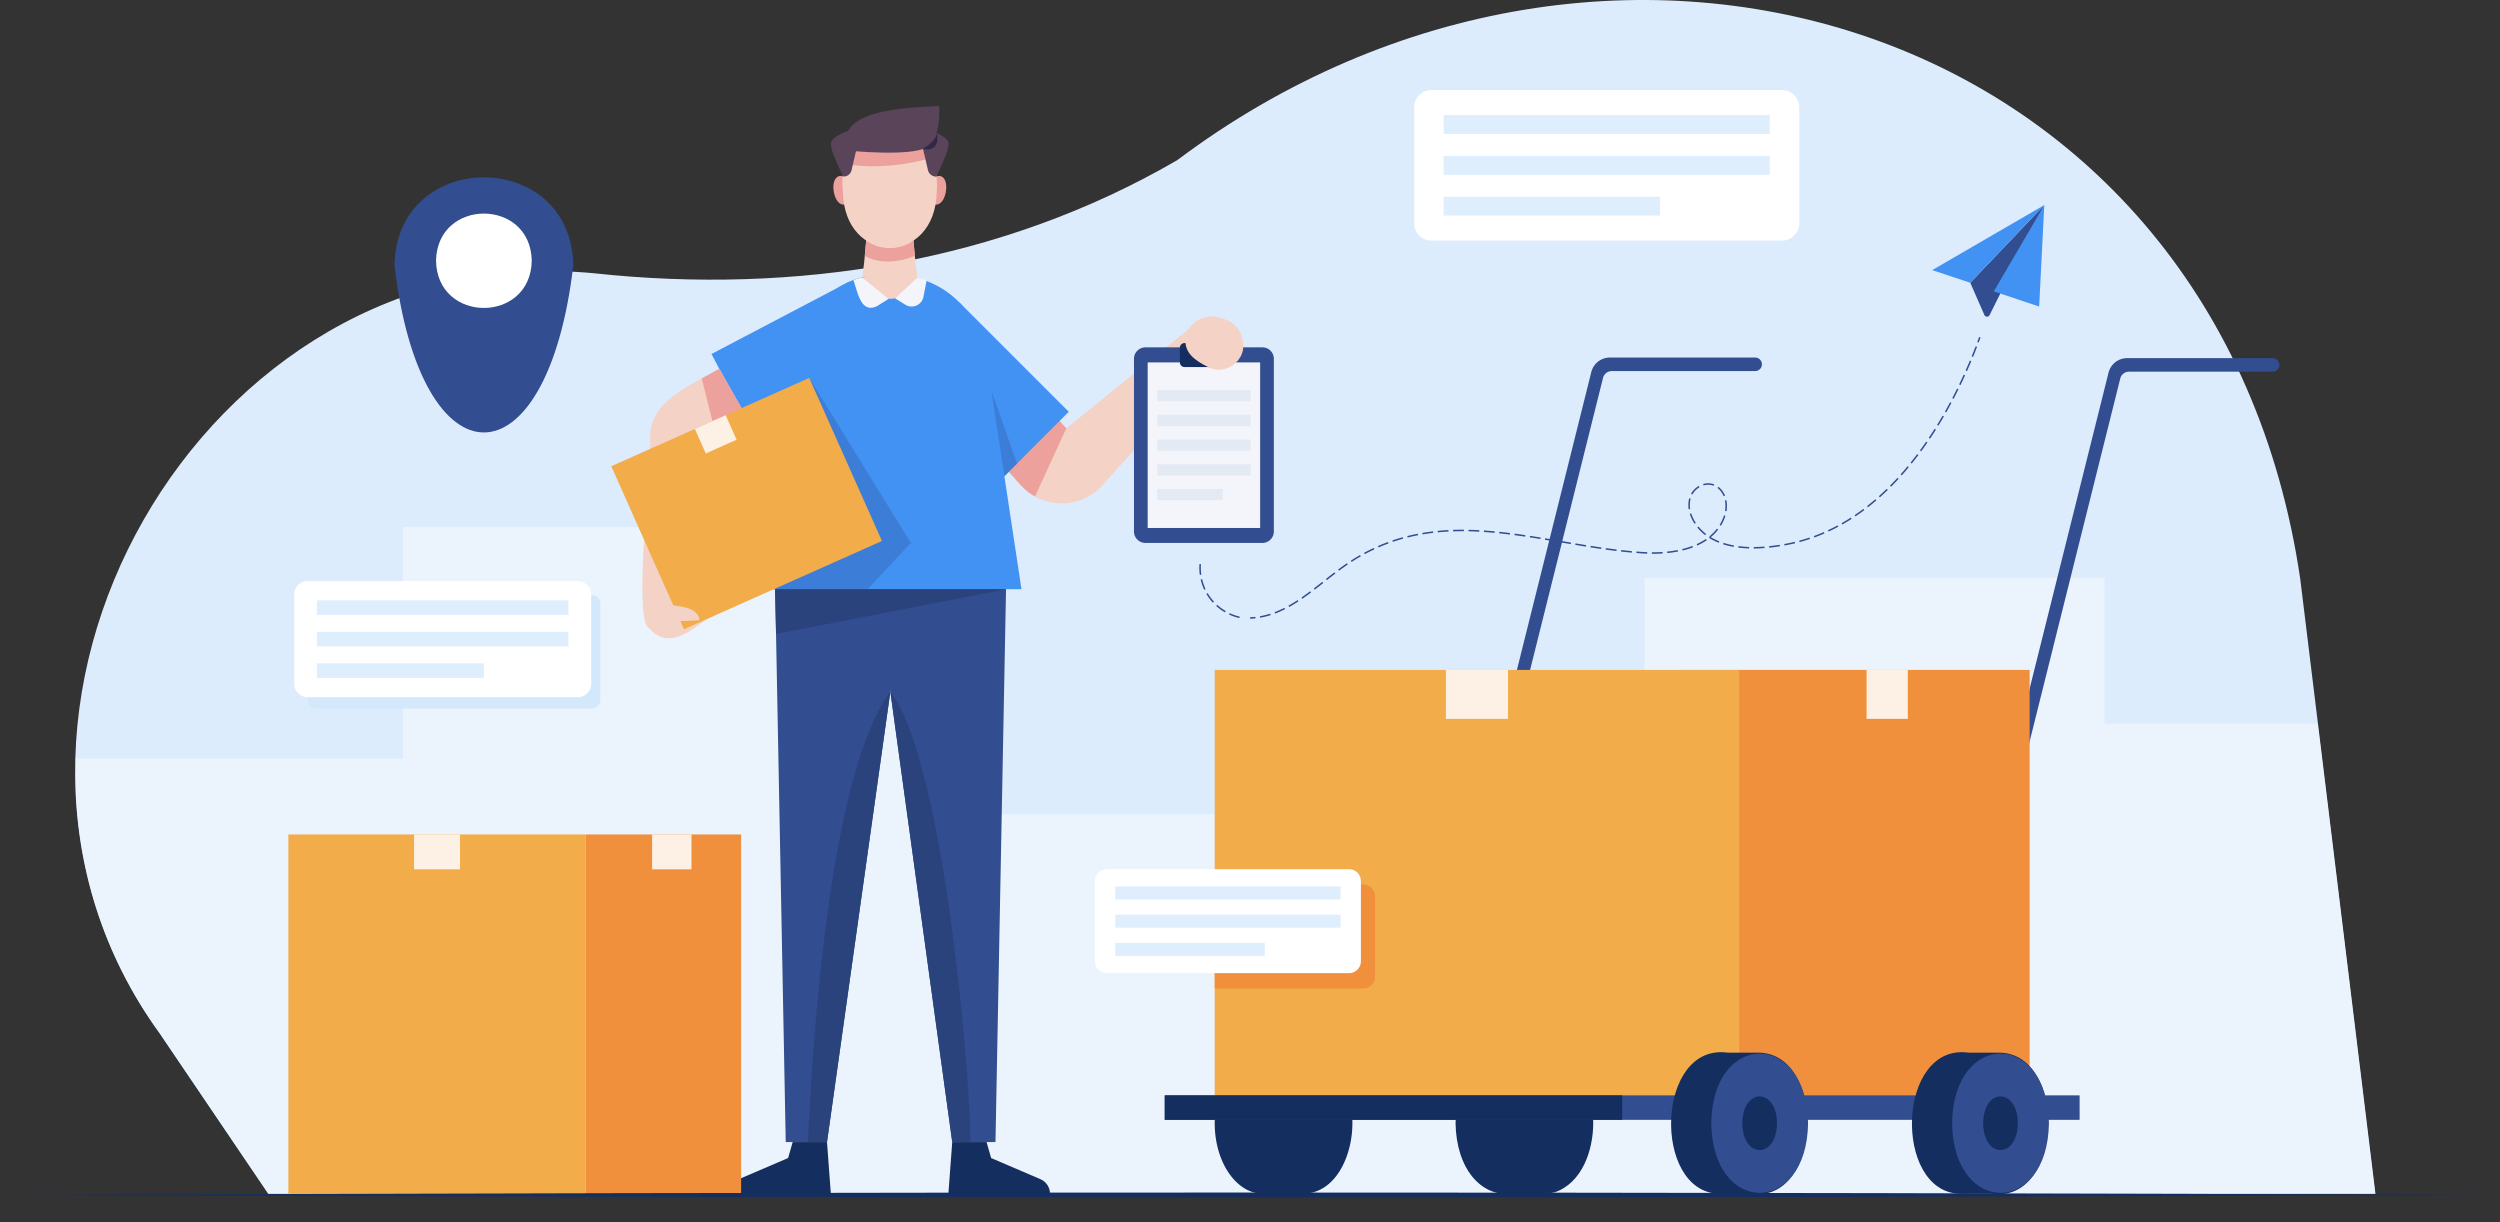 <svg xmlns="http://www.w3.org/2000/svg" xmlns:xlink="http://www.w3.org/1999/xlink" id="transporte-mercancias" width="568.708" height="278" viewBox="0 0 568.708 278"><rect x="0" y="0" width="568.708" height="278" fill="#333333" stroke="none"/><defs><clipPath id="clip-path"><rect id="Rect&#xE1;ngulo_4045" data-name="Rect&#xE1;ngulo 4045" width="568.708" height="278" fill="none"></rect></clipPath><clipPath id="clip-path-3"><path id="Trazado_6486" data-name="Trazado 6486" d="M328.642,36.439c-40.06,23.3-86.911,30.663-132.658,25.726C106.937,53.622,44.7,162.71,97.149,235.058c0,0,24.715,36.509,24.715,36.509H601.219l-17.1-139.823C571.683,47.014,506.129.007,434.59,0,398.8,0,361.531,11.758,328.642,36.439" transform="translate(-77.942 -0.002)" fill="none"></path></clipPath><clipPath id="clip-path-4"><rect id="Rect&#xE1;ngulo_4008" data-name="Rect&#xE1;ngulo 4008" width="540.9" height="158.153" fill="none"></rect></clipPath><clipPath id="clip-path-6"><path id="Trazado_6499" data-name="Trazado 6499" d="M1029.953,361.227l-9.29-10.171L1008.6,362.072c1.418,1.57,9.87,10.769,11.027,12.122a12.488,12.488,0,0,0,18.489.046l26.173-29.053L1058.7,337.9Z" transform="translate(-1008.601 -337.899)" fill="none"></path></clipPath><clipPath id="clip-path-8"><path id="Trazado_6505" data-name="Trazado 6505" d="M668.039,398.094c.542,3.445-3.991,41.7-.276,43.352,4.375,4.98,9.186.9,13.2-2.048l-5.606-.056,5.351-37.608,10.135-6.785-7.082-12.479c-6,3.534-15.857,7.2-15.72,15.623" transform="translate(-666.286 -382.471)" fill="none"></path></clipPath><clipPath id="clip-path-10"><path id="Trazado_6509" data-name="Trazado 6509" d="M802.779,546.731l2.664,139.643h9.391l19.681-139.957Z" transform="translate(-802.779 -546.417)" fill="none"></path></clipPath><clipPath id="clip-path-12"><path id="Trazado_6512" data-name="Trazado 6512" d="M919.157,686.374h9.838l2.664-139.643-31.735-.314Z" transform="translate(-899.923 -546.417)" fill="none"></path></clipPath><clipPath id="clip-path-14"><path id="Trazado_6517" data-name="Trazado 6517" d="M873.8,151.406c.265,17.1,21.1,17.1,21.368,0,.663-8.817-5.122-13.193-10.854-13.192-5.759,0-11.463,4.42-10.514,13.192" transform="translate(-873.699 -138.214)" fill="none"></path></clipPath><clipPath id="clip-path-16"><path id="Trazado_6528" data-name="Trazado 6528" d="M813.46,285.484c-9.593-.353-18.236,9.4-19.43,19.536-.154,1.014-7.829,51.719-7.829,51.719h59.934L838.3,305c-1.915-12.758-10.943-19.732-21.59-19.732a25.3,25.3,0,0,0-3.255.213" transform="translate(-786.201 -285.271)" fill="none"></path></clipPath></defs><g id="Grupo_1403" data-name="Grupo 1403" clip-path="url(#clip-path)"><g id="Grupo_1371" data-name="Grupo 1371" transform="translate(0 0)"><g id="Grupo_1370" data-name="Grupo 1370" clip-path="url(#clip-path)"><path id="Trazado_6484" data-name="Trazado 6484" d="M121.864,271.567H601.219l-17.1-139.823C565.462,4.63,427.28-37.582,328.641,36.439c-40.06,23.3-86.911,30.663-132.658,25.726C106.936,53.622,44.7,162.71,97.148,235.058c0,0,24.715,36.509,24.715,36.509" transform="translate(-60.846 -0.002)" fill="#dcecfd"></path></g></g><g id="Grupo_1376" data-name="Grupo 1376" transform="translate(17.095 0)"><g id="Grupo_1375" data-name="Grupo 1375" clip-path="url(#clip-path-3)"><g id="Grupo_1374" data-name="Grupo 1374" transform="translate(0.132 119.847)" opacity="0.7"><g id="Grupo_1373" data-name="Grupo 1373"><g id="Grupo_1372" data-name="Grupo 1372" clip-path="url(#clip-path-4)"><path id="Trazado_6485" data-name="Trazado 6485" d="M78.545,702.91V599.153h74.41V546.417H285.334V611.8H435.461V558.021H540.049v33.192h79.4V704.57Z" transform="translate(-78.545 -546.417)" fill="#f1f8fe"></path></g></g></g></g></g><g id="Grupo_1378" data-name="Grupo 1378" transform="translate(0 0)"><g id="Grupo_1377" data-name="Grupo 1377" clip-path="url(#clip-path)"><path id="Trazado_6487" data-name="Trazado 6487" d="M1542.793,370.828h-33.039a4.357,4.357,0,0,0-4.227,3.3l-40.712,163.044,3,0,40.379-161.708a2.052,2.052,0,0,1,1.99-1.555h32.611a1.543,1.543,0,1,0,0-3.086" transform="translate(-1143.533 -289.494)" fill="#324d90"></path><path id="Trazado_6488" data-name="Trazado 6488" d="M2079.3,371.441h-33.093a4.357,4.357,0,0,0-4.227,3.3l-40.712,163.044,3,0,40.379-161.708a2.052,2.052,0,0,1,1.99-1.555H2079.3a1.543,1.543,0,1,0,0-3.086" transform="translate(-1562.324 -289.972)" fill="#324d90"></path><path id="Trazado_6489" data-name="Trazado 6489" d="M1540.972,1107.471c-.067-6.3-2.469-13.5-8.792-15.724-2.9-.663-5.974-.2-8.935-.307-7.841-1.146-13.438,5.788-13.594,16.031.158,10.244,5.752,17.174,13.594,16.03,2.961-.11,6.032.355,8.935-.307,6.281-2.137,8.766-9.559,8.792-15.724" transform="translate(-1178.535 -851.956)" fill="#152e60"></path><path id="Trazado_6490" data-name="Trazado 6490" d="M1290.083,1100.887c-1.425-4.4-4.9-9.068-9.925-9.091-3.141.015-6.4.008-9.481,0-6.058.143-10.927,7.418-10.828,16.313.1,8.772,5.006,15.831,11.084,15.783q4.611-.018,9.224,0c7.682-.349,11.052-9.342,11.011-16.049a22.24,22.24,0,0,0-1.086-6.958" transform="translate(-983.522 -852.33)" fill="#152e60"></path><rect id="Rect&#xE1;ngulo_4009" data-name="Rect&#xE1;ngulo 4009" width="79.192" height="97.64" transform="translate(382.516 152.394)" fill="#f08f3c"></rect><rect id="Rect&#xE1;ngulo_4010" data-name="Rect&#xE1;ngulo 4010" width="9.382" height="11.134" transform="translate(424.616 152.394)" fill="#fdf1e6"></rect><rect id="Rect&#xE1;ngulo_4011" data-name="Rect&#xE1;ngulo 4011" width="119.317" height="97.64" transform="translate(276.326 152.394)" fill="#f3ac4a"></rect><rect id="Rect&#xE1;ngulo_4012" data-name="Rect&#xE1;ngulo 4012" width="14.136" height="11.134" transform="translate(328.917 152.394)" fill="#fdf1e6"></rect><rect id="Rect&#xE1;ngulo_4013" data-name="Rect&#xE1;ngulo 4013" width="208.117" height="5.569" transform="translate(264.959 249.177)" fill="#324d90"></rect><rect id="Rect&#xE1;ngulo_4014" data-name="Rect&#xE1;ngulo 4014" width="104.058" height="5.569" transform="translate(264.959 249.177)" fill="#152e60"></rect><path id="Trazado_6491" data-name="Trazado 6491" d="M2003.142,1091.39q-3.617.019-7.232,0c-16.366-2.323-17.312,31.574-2.066,32.1q3.616-.019,7.232,0c16.366,2.324,17.312-31.574,2.066-32.1" transform="translate(-1548.06 -851.923)" fill="#152e60"></path><path id="Trazado_6492" data-name="Trazado 6492" d="M2046.668,1108.586c-.286,21.123-21.738,21.12-22.023,0,.286-21.122,21.738-21.12,22.023,0" transform="translate(-1580.574 -853.07)" fill="#324d90"></path><path id="Trazado_6493" data-name="Trazado 6493" d="M2064.742,1143.245c-.1,8.138-7.8,8.138-7.9,0,.1-8.138,7.8-8.137,7.9,0" transform="translate(-1605.711 -887.729)" fill="#152e60"></path><path id="Trazado_6494" data-name="Trazado 6494" d="M1753.338,1091.39q-3.617.019-7.232,0c-16.366-2.323-17.312,31.574-2.066,32.1q3.615-.019,7.232,0c16.365,2.324,17.312-31.574,2.066-32.1" transform="translate(-1353.046 -851.923)" fill="#152e60"></path><path id="Trazado_6495" data-name="Trazado 6495" d="M1796.864,1108.586c-.286,21.123-21.738,21.12-22.022,0,.286-21.122,21.738-21.12,22.022,0" transform="translate(-1385.56 -853.07)" fill="#324d90"></path><path id="Trazado_6496" data-name="Trazado 6496" d="M1814.939,1143.245c-.1,8.138-7.8,8.138-7.9,0,.1-8.138,7.8-8.138,7.9,0" transform="translate(-1410.698 -887.729)" fill="#152e60"></path><path id="Trazado_6497" data-name="Trazado 6497" d="M1058.7,337.9l-28.745,23.328-9.291-10.171L1008.6,362.072c1.418,1.57,9.87,10.769,11.027,12.122a12.488,12.488,0,0,0,18.489.046l26.173-29.053Z" transform="translate(-787.382 -263.787)" fill="#f4d2c6"></path></g></g><g id="Grupo_1380" data-name="Grupo 1380" transform="translate(221.219 74.112)"><g id="Grupo_1379" data-name="Grupo 1379" clip-path="url(#clip-path-6)"><path id="Trazado_6498" data-name="Trazado 6498" d="M1046.964,430.454l-7.877,17.119-8.7-7.668,13.756-13.329Z" transform="translate(-1025.611 -407.126)" fill="#eda19d"></path></g></g><g id="Grupo_1382" data-name="Grupo 1382" transform="translate(0 0)"><g id="Grupo_1381" data-name="Grupo 1381" clip-path="url(#clip-path)"><path id="Trazado_6500" data-name="Trazado 6500" d="M1205.348,404.77h-26.616a2.6,2.6,0,0,1-2.6-2.6V362.886a2.6,2.6,0,0,1,2.6-2.6h26.616a2.6,2.6,0,0,1,2.6,2.6v39.288a2.6,2.6,0,0,1-2.6,2.6" transform="translate(-918.171 -281.267)" fill="#324d90"></path><rect id="Rect&#xE1;ngulo_4016" data-name="Rect&#xE1;ngulo 4016" width="25.583" height="37.664" transform="translate(261.078 82.443)" fill="#f3f5fb"></rect><path id="Trazado_6501" data-name="Trazado 6501" d="M1233.638,361.275H1224.8a1.039,1.039,0,0,1-1.039-1.039V356.86a1.039,1.039,0,0,1,1.039-1.039h8.839a1.039,1.039,0,0,1,1.039,1.039v3.376a1.039,1.039,0,0,1-1.039,1.039" transform="translate(-955.349 -277.778)" fill="#152e60"></path><rect id="Rect&#xE1;ngulo_4017" data-name="Rect&#xE1;ngulo 4017" width="21.246" height="2.562" transform="translate(263.246 88.727)" fill="#e3eaf4"></rect><rect id="Rect&#xE1;ngulo_4018" data-name="Rect&#xE1;ngulo 4018" width="21.246" height="2.562" transform="translate(263.246 94.355)" fill="#e3eaf4"></rect><rect id="Rect&#xE1;ngulo_4019" data-name="Rect&#xE1;ngulo 4019" width="21.246" height="2.562" transform="translate(263.246 99.982)" fill="#e3eaf4"></rect><rect id="Rect&#xE1;ngulo_4020" data-name="Rect&#xE1;ngulo 4020" width="21.246" height="2.562" transform="translate(263.246 105.61)" fill="#e3eaf4"></rect><rect id="Rect&#xE1;ngulo_4021" data-name="Rect&#xE1;ngulo 4021" width="14.896" height="2.562" transform="translate(263.246 111.237)" fill="#e3eaf4"></rect><path id="Trazado_6502" data-name="Trazado 6502" d="M1229.536,333.174c-.4,3.369,2.354,5.116,4.979,6.436,3.827,2.346,9.134-1.5,7.983-5.876-.412-3.1-2.392-4.6-5.287-5.316-3.246-1.049-7.4,1.2-7.676,4.756" transform="translate(-959.828 -256.184)" fill="#f4d2c6"></path><rect id="Rect&#xE1;ngulo_4022" data-name="Rect&#xE1;ngulo 4022" width="35.256" height="21.454" transform="matrix(0.886, -0.465, 0.465, 0.886, 161.847, 80.526)" fill="#4292f3"></rect><path id="Trazado_6503" data-name="Trazado 6503" d="M680.7,401.736l10.136-6.785-7.082-12.479c-6,3.534-15.857,7.2-15.719,15.623.541,3.445-3.991,41.7-.276,43.352,4.375,4.981,9.186.9,13.2-2.048l-5.606-.056Z" transform="translate(-520.148 -298.584)" fill="#f4d2c6"></path></g></g><g id="Grupo_1384" data-name="Grupo 1384" transform="translate(146.139 83.888)"><g id="Grupo_1383" data-name="Grupo 1383" clip-path="url(#clip-path-8)"><path id="Trazado_6504" data-name="Trazado 6504" d="M725.6,371.61l3.667,14.676,8.408-5.474-5.758-12.559Z" transform="translate(-712.59 -371.372)" fill="#eda19d"></path></g></g><g id="Grupo_1386" data-name="Grupo 1386" transform="translate(0 0)"><g id="Grupo_1385" data-name="Grupo 1385" clip-path="url(#clip-path)"><rect id="Rect&#xE1;ngulo_4024" data-name="Rect&#xE1;ngulo 4024" width="21.454" height="35.256" transform="translate(203.025 83.917) rotate(-45)" fill="#4292f3"></rect><path id="Trazado_6506" data-name="Trazado 6506" d="M1026.816,412.288l-4.185-22.92,7.074,20.031Z" transform="translate(-798.335 -303.968)" fill="#3c7ed7"></path><path id="Trazado_6507" data-name="Trazado 6507" d="M802.78,546.731l2.664,139.643h9.391l19.681-139.957Z" transform="translate(-626.704 -426.57)" fill="#324d90"></path></g></g><g id="Grupo_1388" data-name="Grupo 1388" transform="translate(176.076 119.847)"><g id="Grupo_1387" data-name="Grupo 1387" clip-path="url(#clip-path-10)"><path id="Trazado_6508" data-name="Trazado 6508" d="M856.4,717.424c-13.645,18.126-17.754,78.257-18.831,104.345H845.8l10.189-63.975Z" transform="translate(-829.937 -679.917)" fill="#2a437d"></path></g></g><g id="Grupo_1390" data-name="Grupo 1390" transform="translate(0 0)"><g id="Grupo_1389" data-name="Grupo 1389" clip-path="url(#clip-path)"><path id="Trazado_6510" data-name="Trazado 6510" d="M931.658,546.731l-2.664,139.643h-9.837L899.922,546.417Z" transform="translate(-702.54 -426.57)" fill="#324d90"></path></g></g><g id="Grupo_1392" data-name="Grupo 1392" transform="translate(197.383 119.847)"><g id="Grupo_1391" data-name="Grupo 1391" clip-path="url(#clip-path-12)"><path id="Trazado_6511" data-name="Trazado 6511" d="M923.424,717.424c11.6,14.74,18,82.374,18.282,103.528h-7.569Z" transform="translate(-918.269 -679.917)" fill="#2a437d"></path></g></g><g id="Grupo_1394" data-name="Grupo 1394" transform="translate(0 0)"><g id="Grupo_1393" data-name="Grupo 1393" clip-path="url(#clip-path)"><path id="Trazado_6513" data-name="Trazado 6513" d="M868.184,185.4c.722,4.34-3.012,4.974-3.764.639-.722-4.339,3.012-4.974,3.764-.639" transform="translate(-674.753 -142.433)" fill="#eda19d"></path><path id="Trazado_6514" data-name="Trazado 6514" d="M963.538,185.4c-.722,4.34,3.012,4.974,3.764.639.722-4.339-3.012-4.974-3.764-.639" transform="translate(-752.13 -142.433)" fill="#eda19d"></path><path id="Trazado_6515" data-name="Trazado 6515" d="M895.172,151.406c-.266,17.1-21.1,17.1-21.368,0-1.9-17.5,22.7-17.674,21.368,0" transform="translate(-682.069 -107.9)" fill="#f4d2c6"></path></g></g><g id="Grupo_1396" data-name="Grupo 1396" transform="translate(191.631 30.315)"><g id="Grupo_1395" data-name="Grupo 1395" clip-path="url(#clip-path-14)"><path id="Trazado_6516" data-name="Trazado 6516" d="M878.391,151.763s8.075,1.67,18.9-1.337h0l-1.172-3.87-15.758.56-1.974,3.986" transform="translate(-877.362 -144.726)" fill="#eda19d"></path></g></g><g id="Grupo_1398" data-name="Grupo 1398" transform="translate(0 0)"><g id="Grupo_1397" data-name="Grupo 1397" clip-path="url(#clip-path)"><path id="Trazado_6518" data-name="Trazado 6518" d="M903.1,212.681H892.021c1.336,3.814-1.579,22.913-1.579,22.913h14.232s-2.915-19.1-1.579-22.913" transform="translate(-695.139 -166.033)" fill="#f4d2c6"></path><path id="Trazado_6519" data-name="Trazado 6519" d="M897.243,249.549a9.368,9.368,0,0,0,10.771,0l.3,3.464s-6.195,2.895-11.379.036Z" transform="translate(-700.21 -194.815)" fill="#eda19d"></path><path id="Trazado_6520" data-name="Trazado 6520" d="M878.42,120.1s13.972,1.391,17.575-.759,2.845-9.42,2.845-9.42c-2.049.327-25.259-.241-20.42,10.178" transform="translate(-685.237 -85.816)" fill="#59445a"></path><path id="Trazado_6521" data-name="Trazado 6521" d="M866.27,135.046s-3.9,1.171-4.371,2.771,2.8,7.786,2.8,7.786a1.9,1.9,0,0,0,1.836-1.472l1.215-5.221Z" transform="translate(-672.82 -105.426)" fill="#59445a"></path><path id="Trazado_6522" data-name="Trazado 6522" d="M958.375,135.046s3.9,1.171,4.371,2.771-2.8,7.786-2.8,7.786a1.928,1.928,0,0,1-1.837-1.474l-1.215-5.219Z" transform="translate(-747.014 -105.426)" fill="#59445a"></path><path id="Trazado_6523" data-name="Trazado 6523" d="M956.892,141.706s3.153-1.825,3.226-3.641c0,0,1.19,4.378-3.226,3.641" transform="translate(-747.014 -107.783)" fill="#34254b"></path><path id="Trazado_6524" data-name="Trazado 6524" d="M770.768,1184.519l-1.036,3.631-11.194,4.8a3.627,3.627,0,0,0-2.2,3.334h23.117l-.877-11.761Z" transform="translate(-590.45 -924.716)" fill="#152e60"></path><path id="Trazado_6525" data-name="Trazado 6525" d="M992.306,1184.519l1.036,3.631,11.194,4.8a3.627,3.627,0,0,1,2.2,3.334H983.617l.877-11.761Z" transform="translate(-767.878 -924.716)" fill="#152e60"></path><path id="Trazado_6526" data-name="Trazado 6526" d="M838.3,305c-2.108-14.041-12.83-21.076-24.844-19.52-9.593-.353-18.237,9.4-19.43,19.536-.154,1.014-7.829,51.719-7.829,51.719h59.934Z" transform="translate(-613.761 -222.702)" fill="#4292f3"></path></g></g><g id="Grupo_1400" data-name="Grupo 1400" transform="translate(172.44 62.569)"><g id="Grupo_1399" data-name="Grupo 1399" clip-path="url(#clip-path-16)"><path id="Trazado_6527" data-name="Trazado 6527" d="M795.209,441.325,806.244,429.5l-23.117-37.531,7.89,34.846-23.68,16.658Z" transform="translate(-771.475 -368.569)" fill="#3c7ed7"></path></g></g><g id="Grupo_1402" data-name="Grupo 1402" transform="translate(0 0)"><g id="Grupo_1401" data-name="Grupo 1401" clip-path="url(#clip-path)"><rect id="Rect&#xE1;ngulo_4029" data-name="Rect&#xE1;ngulo 4029" width="49.317" height="40.609" transform="translate(139.05 106.057) rotate(-24.033)" fill="#f3ac4a"></rect><rect id="Rect&#xE1;ngulo_4030" data-name="Rect&#xE1;ngulo 4030" width="7.667" height="6.106" transform="translate(158.07 97.575) rotate(-24.032)" fill="#fdf1e6"></rect><path id="Trazado_6529" data-name="Trazado 6529" d="M691.782,626.794c2.382.522,6.972.368,7.417,3.619l-7.417.374Z" transform="translate(-540.051 -489.318)" fill="#f4d2c6"></path><path id="Trazado_6530" data-name="Trazado 6530" d="M894.412,283.4c2.163,6.415,10.329,6.413,12.491,0,0,0-5.342-2.891-12.491,0" transform="translate(-698.238 -220.238)" fill="#f4d2c6"></path><path id="Trazado_6531" data-name="Trazado 6531" d="M803.831,611.164h52.547L804.06,621.331Z" transform="translate(-627.525 -477.116)" fill="#2a437d"></path><path id="Trazado_6532" data-name="Trazado 6532" d="M887.156,287.973l5.959,4.83-2.467,1.56c-3.935,2.069-4.574-3.379-5.531-5.809a8.646,8.646,0,0,1,2.039-.581" transform="translate(-690.983 -224.811)" fill="#f3f5fb"></path><path id="Trazado_6533" data-name="Trazado 6533" d="M928.389,292.688l2.32,1.44a2.734,2.734,0,0,0,4.126-1.805l.719-3.728s-1.626-.539-2.128-.621Z" transform="translate(-724.763 -224.811)" fill="#f3f5fb"></path><rect id="Rect&#xE1;ngulo_4031" data-name="Rect&#xE1;ngulo 4031" width="67.655" height="81.74" transform="translate(65.597 189.825)" fill="#f3ac4a"></rect><rect id="Rect&#xE1;ngulo_4032" data-name="Rect&#xE1;ngulo 4032" width="10.454" height="7.93" transform="translate(94.198 189.825)" fill="#fdf1e6"></rect><rect id="Rect&#xE1;ngulo_4033" data-name="Rect&#xE1;ngulo 4033" width="35.338" height="81.74" transform="translate(133.253 189.825)" fill="#f08f3c"></rect><rect id="Rect&#xE1;ngulo_4034" data-name="Rect&#xE1;ngulo 4034" width="8.955" height="7.93" transform="translate(148.342 189.825)" fill="#fdf1e6"></rect><path id="Trazado_6534" data-name="Trazado 6534" d="M1550.39,127.668h-79.727a3.934,3.934,0,0,1-3.934-3.934V97.359a3.934,3.934,0,0,1,3.934-3.934h79.727a3.934,3.934,0,0,1,3.934,3.934v26.375a3.934,3.934,0,0,1-3.934,3.934" transform="translate(-1145.027 -72.934)" fill="#fff"></path><rect id="Rect&#xE1;ngulo_4035" data-name="Rect&#xE1;ngulo 4035" width="74.174" height="4.295" transform="translate(328.412 26.179)" fill="#deeefc"></rect><rect id="Rect&#xE1;ngulo_4036" data-name="Rect&#xE1;ngulo 4036" width="74.174" height="4.295" transform="translate(328.412 35.465)" fill="#deeefc"></rect><rect id="Rect&#xE1;ngulo_4037" data-name="Rect&#xE1;ngulo 4037" width="49.24" height="4.295" transform="translate(328.412 44.751)" fill="#deeefc"></rect><path id="Trazado_6535" data-name="Trazado 6535" d="M449.823,203.972c-5.976,50.672-34.712,50.626-40.675,0,.456-26.73,40.222-26.73,40.675,0" transform="translate(-319.408 -143.583)" fill="#324d90"></path><path id="Trazado_6536" data-name="Trazado 6536" d="M474.012,232.258c-.244,14.31-21.53,14.308-21.772,0,.244-14.309,21.53-14.307,21.772,0" transform="translate(-353.049 -172.939)" fill="#fff"></path><path id="Trazado_6537" data-name="Trazado 6537" d="M383.287,642.865H320.622a2.015,2.015,0,0,1-2.015-2.015V619a2.015,2.015,0,0,1,2.015-2.015h62.665A2.015,2.015,0,0,1,385.3,619V640.85a2.015,2.015,0,0,1-2.015,2.015" transform="translate(-248.726 -481.663)" fill="#d4e8fc"></path><path id="Trazado_6538" data-name="Trazado 6538" d="M369.667,629.069H308.183a3.034,3.034,0,0,1-3.034-3.034v-20.34a3.034,3.034,0,0,1,3.034-3.034h61.484a3.034,3.034,0,0,1,3.034,3.034v20.34a3.034,3.034,0,0,1-3.034,3.034" transform="translate(-238.22 -470.478)" fill="#fff"></path><rect id="Rect&#xE1;ngulo_4038" data-name="Rect&#xE1;ngulo 4038" width="57.201" height="3.312" transform="translate(72.104 136.569)" fill="#deeefc"></rect><rect id="Rect&#xE1;ngulo_4039" data-name="Rect&#xE1;ngulo 4039" width="57.201" height="3.312" transform="translate(72.104 143.731)" fill="#deeefc"></rect><rect id="Rect&#xE1;ngulo_4040" data-name="Rect&#xE1;ngulo 4040" width="37.973" height="3.312" transform="translate(72.104 150.892)" fill="#deeefc"></rect><path id="Trazado_6539" data-name="Trazado 6539" d="M1293.616,917.394h-33.768v23.655h33.768a2.717,2.717,0,0,0,2.718-2.718v-18.22a2.717,2.717,0,0,0-2.718-2.718" transform="translate(-983.522 -716.18)" fill="#f08f3c"></path><path id="Trazado_6540" data-name="Trazado 6540" d="M1193.386,925.133h-55.074a2.717,2.717,0,0,1-2.718-2.718V904.2a2.718,2.718,0,0,1,2.718-2.718h55.074a2.718,2.718,0,0,1,2.718,2.718v18.22a2.718,2.718,0,0,1-2.718,2.718" transform="translate(-886.522 -703.755)" fill="#fff"></path><rect id="Rect&#xE1;ngulo_4041" data-name="Rect&#xE1;ngulo 4041" width="51.238" height="2.967" transform="translate(253.709 201.653)" fill="#deeefc"></rect><rect id="Rect&#xE1;ngulo_4042" data-name="Rect&#xE1;ngulo 4042" width="51.238" height="2.967" transform="translate(253.709 208.067)" fill="#deeefc"></rect><rect id="Rect&#xE1;ngulo_4043" data-name="Rect&#xE1;ngulo 4043" width="34.014" height="2.967" transform="translate(253.709 214.482)" fill="#deeefc"></rect><path id="Trazado_6541" data-name="Trazado 6541" d="M2060.337,212.681,2047.9,237.7a.661.661,0,0,1-1.2-.029l-3.2-7.312Z" transform="translate(-1595.296 -166.033)" fill="#324d90"></path><path id="Trazado_6542" data-name="Trazado 6542" d="M2012.656,230.36l-8.667-2.88,25.5-14.8Z" transform="translate(-1564.448 -166.033)" fill="#4292f3"></path><path id="Trazado_6543" data-name="Trazado 6543" d="M2079.36,212.681l-11.49,19.631,10.322,3.457Z" transform="translate(-1614.318 -166.033)" fill="#4292f3"></path><path id="Trazado_6544" data-name="Trazado 6544" d="M2051.038,350.772l-.326-.123q.217-.572.426-1.142l.327.12q-.209.571-.427,1.145" transform="translate(-1600.923 -272.848)" fill="#324d90"></path><path id="Trazado_6545" data-name="Trazado 6545" d="M1306.806,420.923l-.059-.344A17.715,17.715,0,0,0,1309.1,420l.106.332a18.058,18.058,0,0,1-2.4.59m3.4-.938-.123-.327a22.866,22.866,0,0,0,2.225-.985l.157.311a23.332,23.332,0,0,1-2.259,1m3.194-1.5-.169-.3c.679-.376,1.362-.79,2.088-1.265l.191.292c-.733.479-1.423.9-2.109,1.278m2.987-1.866-.2-.287c.621-.427,1.27-.9,1.984-1.432l.21.279c-.719.539-1.371,1.01-2,1.44m2.835-2.078-.212-.276c.678-.521,1.352-1.053,1.931-1.51l.216.274c-.58.458-1.255.991-1.935,1.513m2.759-2.164-.216-.274c.617-.488,1.279-1.008,1.935-1.511l.212.277c-.654.5-1.314,1.021-1.931,1.507m2.768-2.14-.209-.28c.727-.542,1.329-.972,2-1.428l.2.289c-.671.454-1.268.881-1.991,1.419m2.865-2-.189-.293c.693-.446,1.4-.875,2.1-1.276l.173.3c-.7.4-1.4.824-2.089,1.266m3-1.774-.165-.307c.723-.389,1.463-.761,2.2-1.105l.148.316c-.731.341-1.465.71-2.182,1.1m65.518-.084h-.224l0-.349c.818.005,1.649-.019,2.439-.072l.023.348c-.729.048-1.483.073-2.241.073m-1.279-.023c-.817-.027-1.64-.089-2.456-.154l.028-.348c.811.064,1.628.125,2.44.153Zm4.574-.139-.035-.347c.831-.084,1.643-.2,2.411-.353l.067.342c-.779.152-1.6.272-2.443.358m-8.08-.1c-.788-.072-1.61-.155-2.444-.249l.039-.347c.832.093,1.651.177,2.437.248Zm-3.49-.371c-.78-.094-1.6-.2-2.435-.316l.047-.345c.834.115,1.652.221,2.43.315Zm15.047-.108-.082-.339a19.667,19.667,0,0,0,2.323-.713l.124.326a19.976,19.976,0,0,1-2.365.726m-18.524-.355q-1.216-.175-2.428-.365l.054-.345q1.211.189,2.424.364Zm34.714-.1v-.349c.784,0,1.6-.036,2.438-.1l.026.348c-.842.063-1.671.1-2.463.1m-1.057-.015c-.85-.027-1.678-.092-2.462-.192l.045-.346c.773.1,1.589.163,2.428.19Zm4.572-.177-.035-.347c.786-.08,1.6-.187,2.422-.317l.054.344c-.827.131-1.649.239-2.442.319m-88.858-.055-.14-.32c.751-.328,1.519-.638,2.284-.92l.121.327c-.759.28-1.521.587-2.265.913m80.777-.12a18.607,18.607,0,0,1-2.4-.589l.106-.332a18.255,18.255,0,0,0,2.358.577Zm-33.615-.064q-1.213-.194-2.422-.4l.057-.344q1.208.2,2.42.4Zm25.337-.25-.144-.318a13.917,13.917,0,0,0,2.111-1.18l.2.288a14.262,14.262,0,0,1-2.164,1.21m19.841-.006-.062-.343c.8-.145,1.6-.309,2.391-.5l.082.339c-.8.192-1.6.358-2.41.5m-48.638-.313-2.419-.41.058-.344q1.208.2,2.418.409Zm33.67-.311a13.494,13.494,0,0,1-2.219-1.112l.187-.295.044.028-.089-.109a10.668,10.668,0,0,0,1.678-1.724l.276.213a11,11,0,0,1-1.678,1.734,13.568,13.568,0,0,0,1.929.94Zm18.4-.14-.091-.337c.781-.21,1.567-.448,2.335-.706l.111.33c-.775.261-1.568.5-2.356.713m-92.522-.058-.113-.33c.771-.263,1.562-.508,2.352-.728l.094.336c-.784.218-1.569.461-2.333.722M1374,403.6q-1.211-.2-2.419-.406l.057-.344q1.208.2,2.42.406Zm-3.457-.576q-1.212-.2-2.422-.383l.053-.345q1.211.186,2.425.384Zm-30.194-.338-.085-.338c.788-.2,1.6-.379,2.4-.535l.066.342c-.8.155-1.6.334-2.383.531m92.531-.014-.12-.327c.757-.277,1.519-.582,2.266-.907l.139.32c-.753.328-1.522.635-2.286.914m-65.8-.188c-.855-.127-1.649-.239-2.427-.342l.046-.346c.78.1,1.576.216,2.432.343Zm40.953-.338a11.222,11.222,0,0,1-1.78-1.738l.27-.221a10.859,10.859,0,0,0,1.724,1.683Zm-44.423-.139c-.834-.1-1.653-.2-2.433-.281l.036-.347c.783.082,1.6.177,2.44.282Zm-19.851-.039-.059-.344c.8-.136,1.617-.254,2.435-.351l.041.346c-.813.1-1.626.214-2.417.349m16.371-.347c-.83-.079-1.651-.145-2.44-.2l.024-.348c.792.054,1.616.121,2.45.2Zm-12.913-.114-.034-.347c.8-.078,1.625-.139,2.453-.182l.018.348c-.823.043-1.644.1-2.438.181m9.424-.149c-.831-.046-1.653-.077-2.445-.094l.008-.349c.8.017,1.622.049,2.457.095Zm79.481-.032-.147-.316c.73-.34,1.464-.707,2.181-1.092l.165.307c-.723.388-1.463.758-2.2,1.1m-85.42-.045-.012-.349c.8-.028,1.637-.039,2.46-.032l0,.349c-.814-.005-1.648.006-2.446.032M1411.613,400l-.3-.184a9.19,9.19,0,0,0,1-2.181l.334.1a9.53,9.53,0,0,1-1.038,2.264m27.633-.282-.172-.3c.7-.4,1.4-.823,2.09-1.263l.188.293c-.692.444-1.4.872-2.106,1.273m-33.624-.168a8.913,8.913,0,0,1-1.08-2.248l.333-.1a8.57,8.57,0,0,0,1.039,2.16Zm36.613-1.684-.195-.29c.668-.449,1.338-.926,1.993-1.416l.209.279c-.659.494-1.335.974-2.007,1.427m-29.341-1.175-.344-.057a6.594,6.594,0,0,0-.021-2.376l.342-.069a6.942,6.942,0,0,1,.023,2.5m-8.6-.436a5.856,5.856,0,0,1,.109-2.506l.335.1a5.514,5.514,0,0,0-.1,2.356Zm40.785-.458-.215-.275c.633-.5,1.27-1.017,1.893-1.551l.227.265c-.626.538-1.268,1.063-1.905,1.561m2.7-2.258-.232-.26c.6-.535,1.2-1.1,1.792-1.669l.243.25c-.593.576-1.2,1.141-1.8,1.679m-35.548-.254a4.59,4.59,0,0,0-1.391-1.875l.212-.277a4.938,4.938,0,0,1,1.5,2.019Zm-7.109-.374-.305-.169a4.718,4.718,0,0,1,1.757-1.8l.175.3a4.368,4.368,0,0,0-1.627,1.668m45.212-1.794-.247-.246c.567-.57,1.137-1.166,1.693-1.77l.257.236c-.559.608-1.132,1.206-1.7,1.78m-40.364-.2a3.6,3.6,0,0,0-2.3-.076l-.1-.335a3.956,3.956,0,0,1,2.519.085Zm42.776-2.368-.26-.232c.535-.6,1.073-1.226,1.6-1.858l.269.223c-.527.635-1.067,1.264-1.605,1.867m2.274-2.685-.271-.219c.5-.627,1.011-1.278,1.505-1.933l.279.21c-.5.659-1.005,1.312-1.512,1.942m2.142-2.79-.281-.206c.478-.653.955-1.325,1.417-2l.287.2c-.465.676-.944,1.352-1.423,2.007m2.015-2.879-.29-.194c.448-.67.9-1.361,1.334-2.054l.3.186c-.439.7-.889,1.39-1.339,2.062m1.9-2.957-.3-.182c.423-.688.845-1.4,1.255-2.1l.3.175c-.411.71-.835,1.42-1.259,2.11m1.782-3.023-.3-.172c.4-.7.794-1.425,1.179-2.144l.307.164c-.386.722-.784,1.446-1.183,2.152m1.674-3.081-.309-.161c.373-.715.745-1.449,1.107-2.181l.313.154c-.362.734-.736,1.47-1.11,2.188m1.572-3.134-.314-.152c.351-.729.7-1.475,1.04-2.218l.317.145c-.34.745-.691,1.494-1.043,2.225m1.476-3.185-.319-.142c.328-.737.656-1.494.974-2.249l.321.136c-.319.757-.647,1.516-.976,2.255m1.381-3.228-.323-.132c.309-.751.614-1.517.909-2.276l.325.126c-.3.761-.6,1.529-.911,2.282" transform="translate(-1020.134 -280.404)" fill="#324d90"></path><path id="Trazado_6546" data-name="Trazado 6546" d="M1296.553,640.2l-.011-.349c.4-.013.808-.041,1.205-.084l.037.347c-.406.044-.821.073-1.231.087" transform="translate(-1012.168 -499.443)" fill="#324d90"></path><path id="Trazado_6547" data-name="Trazado 6547" d="M1252.967,597.293a11.62,11.62,0,0,1-2.338-.809l.148-.316a11.247,11.247,0,0,0,2.268.785Zm-3.278-1.3a11.987,11.987,0,0,1-1.995-1.461l.234-.259a11.649,11.649,0,0,0,1.938,1.418Zm-2.75-2.208a11.414,11.414,0,0,1-1.47-1.99l.3-.176a11.076,11.076,0,0,0,1.426,1.929Zm-1.964-2.93a11.937,11.937,0,0,1-.809-2.337l.34-.079a11.589,11.589,0,0,0,.785,2.269Zm-1-3.381a11.651,11.651,0,0,1-.087-2.473l.348.025a11.343,11.343,0,0,0,.084,2.4Z" transform="translate(-971.036 -456.689)" fill="#324d90"></path><path id="Trazado_6548" data-name="Trazado 6548" d="M0,1237.4c186.789-.735,381.921-.741,568.708,0-186.789.741-381.921.734-568.708,0" transform="translate(0 -965.564)" fill="#152e60"></path></g></g></g></svg>